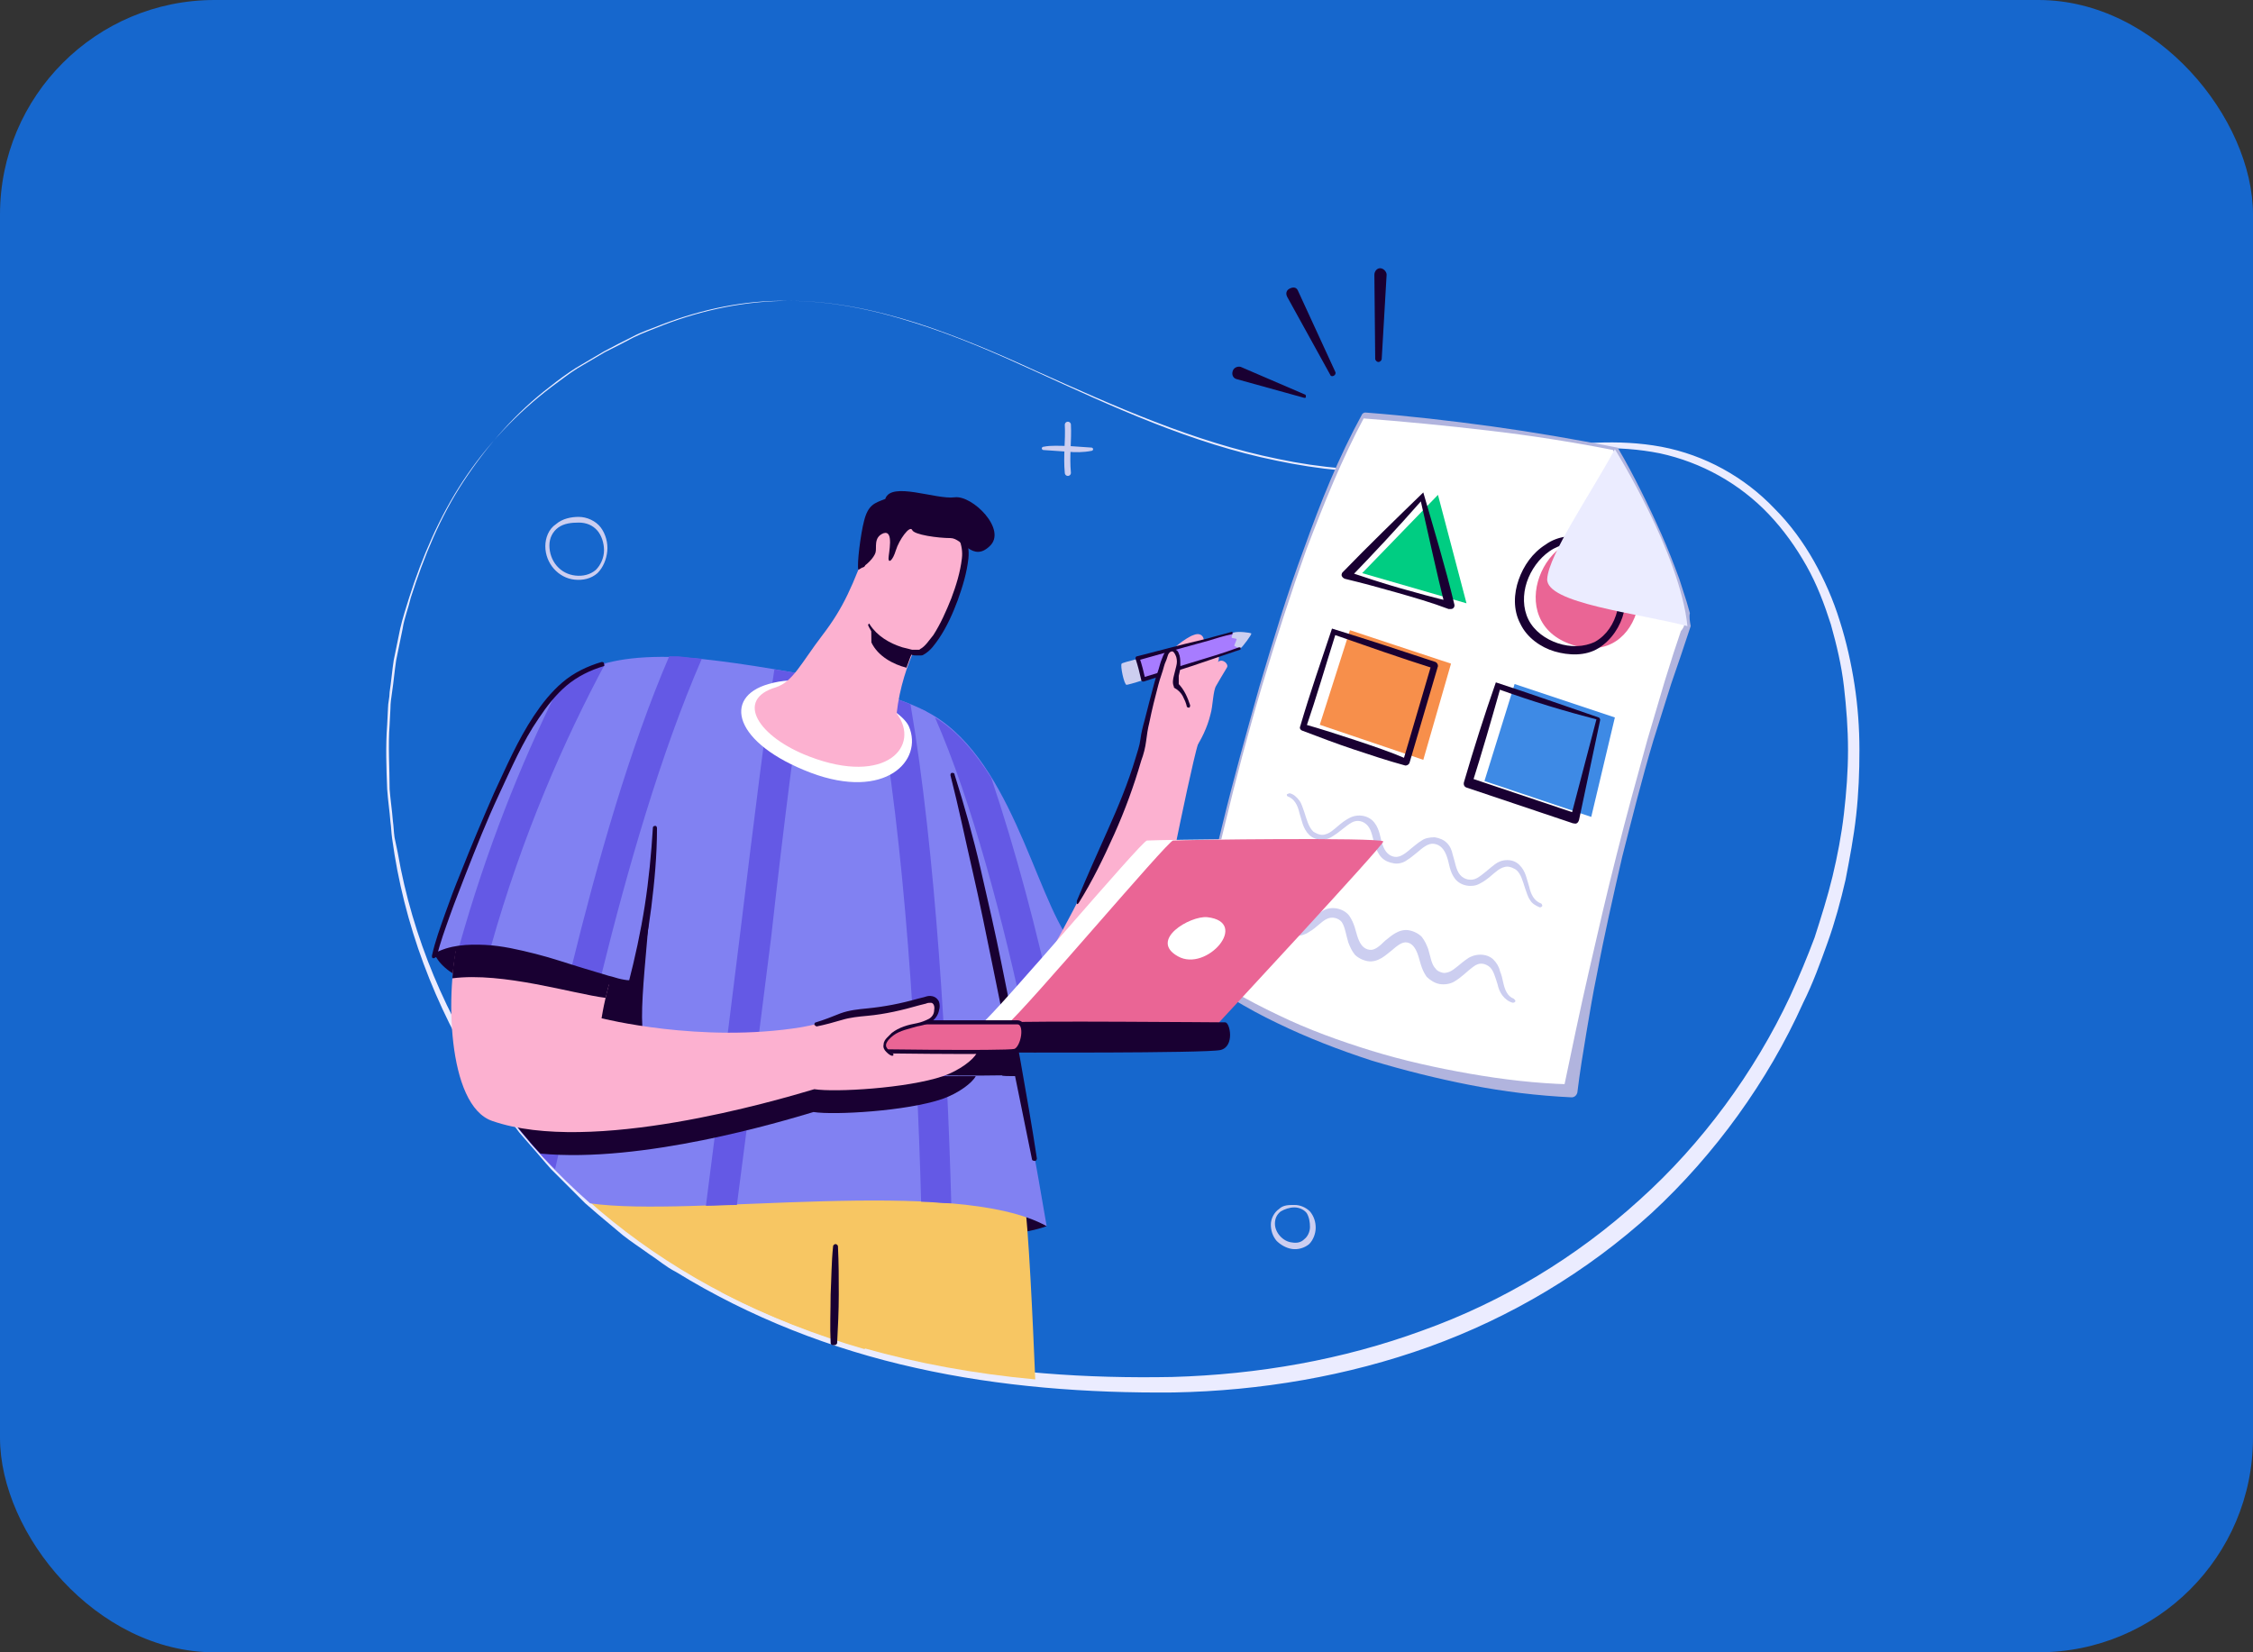 <svg width="210" height="154" viewBox="0 0 210 154" fill="none" xmlns="http://www.w3.org/2000/svg">
<rect x="0" y="0" width="210" height="154" fill="#333333" stroke="none"/>
<rect width="210" height="154" rx="20" fill="#1667CD"/>
<path d="M142.922 42.552C138.971 43.464 135.02 43.996 130.992 44.072C126.965 44.148 122.938 43.768 118.987 42.932C111.084 41.337 103.714 37.917 96.419 34.574C92.772 32.902 89.125 31.306 85.25 30.091C81.451 28.875 77.499 28.039 73.472 28.039C69.445 27.963 65.494 28.799 61.694 30.243C60.783 30.623 59.795 30.927 58.959 31.383C58.047 31.838 57.136 32.294 56.3 32.75L53.716 34.27C52.88 34.802 52.044 35.41 51.285 36.018C48.093 38.449 45.434 41.489 43.23 44.832C41.027 48.175 39.507 51.898 38.291 55.698C38.063 56.685 37.683 57.597 37.531 58.585L36.924 61.548C36.772 62.536 36.696 63.524 36.544 64.512C36.468 65.044 36.392 65.5 36.392 66.031L36.316 67.551C36.164 69.527 36.316 71.578 36.316 73.554C36.392 74.542 36.544 75.529 36.62 76.517C36.696 77.049 36.696 77.505 36.772 78.037L37.075 79.481C38.443 87.383 41.635 94.83 46.118 101.44L47.941 103.872C48.245 104.252 48.549 104.708 48.853 105.088L49.841 106.227C50.525 106.987 51.133 107.747 51.816 108.431L53.944 110.482L55.008 111.546L56.148 112.458L58.427 114.358C59.187 114.965 60.023 115.497 60.859 116.029C61.694 116.561 62.454 117.169 63.366 117.701C70.205 121.804 77.727 124.616 85.478 126.287C93.304 127.959 101.282 128.491 109.261 128.339C117.239 128.111 125.142 126.743 132.588 124.008C140.035 121.348 146.949 117.169 152.8 111.85C155.763 109.191 158.423 106.227 160.778 103.036C163.134 99.845 165.185 96.425 166.857 92.854C167.693 91.03 168.453 89.207 169.137 87.383C169.745 85.484 170.352 83.584 170.808 81.684C171.264 79.785 171.644 77.809 171.872 75.834C172.1 73.858 172.252 71.882 172.252 69.907C172.252 67.931 172.1 65.956 171.872 63.98C171.644 62.004 171.188 60.105 170.656 58.205C170.048 56.305 169.365 54.482 168.377 52.734C167.389 50.986 166.249 49.391 164.882 47.947C162.146 45.06 158.575 43.084 154.7 42.248C152.8 41.868 150.748 41.716 148.773 41.792C146.797 41.792 144.822 42.172 142.922 42.552ZM142.77 42.172C144.746 41.716 146.721 41.337 148.773 41.261C150.824 41.184 152.8 41.261 154.852 41.64C158.879 42.4 162.602 44.452 165.413 47.415C166.857 48.859 168.073 50.531 169.061 52.278C170.048 54.026 170.884 55.925 171.492 57.901C172.1 59.801 172.556 61.852 172.86 63.828C173.164 65.803 173.316 67.855 173.316 69.907C173.316 71.958 173.24 73.934 173.012 75.985C172.784 78.037 172.404 80.013 172.024 81.988C171.568 83.964 171.036 85.939 170.352 87.839C169.669 89.739 168.985 91.638 168.073 93.462C166.401 97.185 164.35 100.68 161.994 103.948C159.639 107.215 156.903 110.33 153.94 113.066C147.937 118.537 140.794 122.792 133.196 125.527C125.598 128.263 117.467 129.631 109.413 129.782C101.358 129.858 93.228 129.251 85.402 127.503C77.499 125.755 69.901 122.792 62.986 118.537C62.074 118.081 61.315 117.397 60.479 116.865C59.643 116.257 58.807 115.725 58.047 115.117L55.692 113.142L54.552 112.154L53.488 111.09L51.361 108.963C50.677 108.203 50.069 107.443 49.385 106.683L48.397 105.543C48.093 105.163 47.789 104.708 47.485 104.328L45.662 101.896C41.179 95.21 38.063 87.535 36.772 79.633L36.544 78.113C36.468 77.581 36.468 77.125 36.392 76.593C36.316 75.606 36.164 74.618 36.088 73.554C36.012 71.578 35.936 69.527 36.088 67.551L36.164 66.031C36.164 65.5 36.316 65.044 36.316 64.512C36.468 63.524 36.544 62.536 36.696 61.548L37.303 58.585C37.531 57.597 37.835 56.685 38.139 55.698C39.355 51.898 40.951 48.175 43.154 44.832C45.358 41.489 48.169 38.525 51.361 36.094C52.197 35.486 52.956 34.878 53.792 34.346L56.376 32.826C57.287 32.37 58.199 31.914 59.035 31.459C59.947 31.003 60.859 30.699 61.77 30.319C65.494 28.875 69.521 28.039 73.548 28.039C77.575 28.039 81.526 28.875 85.402 30.091C89.201 31.306 92.924 32.902 96.571 34.574C103.866 37.841 111.236 41.184 119.139 42.78C123.09 43.616 127.041 43.92 131.068 43.844C134.944 43.616 138.895 43.084 142.77 42.172Z" fill="#EBECFF"/>
<path d="M157.283 58.281C156.295 52.962 151.736 43.768 150.521 41.793C138.971 39.437 127.041 38.677 127.041 38.677C118.379 54.33 110.933 90.119 110.933 90.119C126.585 101.364 146.417 101.592 146.417 101.592C150.824 76.214 157.283 58.281 157.283 58.281Z" fill="white"/>
<path d="M156.979 58.281L156.751 57.293L156.447 56.23C156.219 55.546 155.991 54.786 155.764 54.102C155.308 52.734 154.776 51.291 154.168 49.923C153.636 48.555 153.028 47.187 152.344 45.82C151.736 44.452 151.052 43.16 150.293 41.868L150.369 41.944C146.493 41.185 142.618 40.577 138.667 40.121C134.792 39.665 130.841 39.285 126.889 38.981L127.193 38.829C125.066 42.78 123.394 46.959 121.798 51.139C120.279 55.394 118.911 59.649 117.619 63.98C116.328 68.311 115.188 72.642 114.124 77.049C113.06 81.38 111.996 85.788 111.085 90.195L111.009 89.891C113.592 91.714 116.252 93.234 119.139 94.602C121.95 95.969 124.914 97.033 127.877 97.945C130.841 98.857 133.956 99.541 136.995 100.073C140.035 100.605 143.226 100.984 146.265 101.06L145.734 101.516C146.493 97.869 147.253 94.222 148.089 90.575C148.925 86.927 149.761 83.28 150.673 79.709C151.584 76.062 152.572 72.49 153.56 68.919C154.092 67.095 154.624 65.348 155.156 63.524L155.991 60.865L156.447 59.497L156.675 58.813C156.827 58.661 156.979 58.357 156.979 58.281ZM157.587 58.357L156.675 61.093L155.764 63.752C155.232 65.5 154.624 67.323 154.092 69.071C153.028 72.642 152.116 76.29 151.204 79.861C150.369 83.508 149.533 87.155 148.849 90.802C148.469 92.626 148.165 94.45 147.861 96.273C147.557 98.097 147.253 99.921 147.025 101.82C146.949 102.124 146.721 102.276 146.493 102.276C143.302 102.124 140.187 101.744 137.071 101.136C133.956 100.529 130.917 99.769 127.877 98.857C124.838 97.869 121.874 96.729 119.063 95.362C116.176 93.994 113.516 92.322 110.933 90.499C110.857 90.423 110.781 90.347 110.857 90.195C111.768 85.788 112.832 81.38 113.896 77.049C114.96 72.642 116.176 68.311 117.391 63.98C118.683 59.649 119.975 55.318 121.57 51.063C123.09 46.807 124.762 42.628 126.965 38.601C127.041 38.525 127.117 38.449 127.269 38.449C131.221 38.753 135.172 39.209 139.047 39.741C142.922 40.273 146.873 40.957 150.749 41.717C150.825 41.717 150.825 41.717 150.825 41.792C151.584 43.084 152.268 44.376 152.952 45.744C153.636 47.111 154.244 48.403 154.852 49.771C155.46 51.139 155.991 52.506 156.523 53.95C156.751 54.634 156.979 55.394 157.207 56.078L157.511 57.141C157.435 57.521 157.511 57.901 157.587 58.357Z" fill="#B1B4DE"/>
<path d="M134.032 46.124L126.966 53.418L136.692 56.23L134.032 46.124Z" fill="#00CD82"/>
<path d="M125.826 58.737L123.015 67.552L132.665 70.819L135.248 61.853L125.826 58.737Z" fill="#F78F4B"/>
<path d="M141.175 63.752L138.364 72.794L148.318 76.138L150.521 66.868L141.175 63.752Z" fill="#3E8AE5"/>
<path d="M149.533 50.303C143.986 48.555 139.959 57.977 146.57 60.105C153.257 62.308 155.08 52.05 149.533 50.303Z" fill="#EA6595"/>
<path d="M132.436 46.732C130.233 49.239 128.029 51.595 125.75 53.95L125.598 53.266C127.193 53.798 128.789 54.33 130.385 54.786C131.98 55.242 133.652 55.698 135.248 56.078L134.716 56.61C133.88 53.266 133.196 50.075 132.436 46.732ZM132.664 45.896C133.652 49.315 134.716 52.81 135.552 56.306C135.628 56.534 135.476 56.761 135.248 56.761C135.172 56.761 135.096 56.761 135.02 56.761C133.424 56.154 131.828 55.698 130.233 55.242C128.637 54.786 126.965 54.33 125.37 53.95C125.142 53.874 124.99 53.646 125.066 53.494C125.066 53.418 125.142 53.342 125.142 53.342C127.573 50.835 130.157 48.327 132.664 45.896Z" fill="#190032"/>
<path d="M124.458 59.193C123.546 62.081 122.71 64.968 121.722 67.855L121.494 67.475C123.09 67.931 124.762 68.463 126.357 68.995C127.953 69.527 129.549 70.059 131.144 70.743L130.765 70.971L133.424 61.928L133.652 62.308C130.537 61.321 127.497 60.257 124.458 59.193ZM124.154 58.585C127.345 59.573 130.613 60.637 133.804 61.701C133.956 61.777 134.032 61.928 134.032 62.081L131.372 71.123C131.296 71.275 131.144 71.351 130.992 71.351C129.321 70.895 127.725 70.363 126.129 69.831C124.534 69.299 122.938 68.691 121.342 68.083C121.19 68.007 121.114 67.855 121.19 67.703C122.102 64.588 123.166 61.549 124.154 58.585Z" fill="#190032"/>
<path d="M139.807 64.284C138.971 67.247 138.135 70.135 137.223 73.022L136.995 72.49L146.949 75.834L146.418 76.138L148.849 66.867L149.001 67.095C145.734 66.26 142.77 65.348 139.807 64.284ZM139.427 63.6C142.694 64.664 145.886 65.804 149.001 66.867C149.077 66.867 149.153 67.019 149.153 67.095L147.177 76.442C147.101 76.669 146.949 76.821 146.721 76.745H146.645L136.692 73.402C136.464 73.326 136.388 73.098 136.464 72.87C137.375 69.755 138.363 66.639 139.427 63.6Z" fill="#190032"/>
<path d="M147.861 50.835C146.721 50.455 145.43 50.683 144.442 51.367C143.454 52.051 142.694 53.115 142.314 54.254C141.934 55.394 141.934 56.686 142.466 57.75C142.998 58.813 144.062 59.573 145.202 59.953C146.342 60.333 147.633 60.333 148.697 59.801C149.761 59.193 150.445 58.13 150.749 56.914C151.053 55.698 150.977 54.406 150.521 53.267C149.989 52.051 149.077 51.215 147.861 50.835ZM148.089 50.227C149.457 50.683 150.521 51.747 151.053 53.039C151.584 54.33 151.66 55.774 151.357 57.066C151.053 58.358 150.217 59.649 149.001 60.409C147.785 61.169 146.19 61.093 144.898 60.713C143.606 60.333 142.314 59.421 141.707 58.13C141.023 56.838 141.099 55.318 141.555 54.026C142.01 52.735 142.846 51.519 144.062 50.759C145.202 49.923 146.797 49.771 148.089 50.227Z" fill="#190032"/>
<path d="M150.521 41.869C148.165 46.2 144.366 51.671 144.214 53.95C144.062 56.23 152.648 57.142 157.283 58.357C156.599 51.595 150.521 41.869 150.521 41.869Z" fill="#EBECFF"/>
<path d="M120.203 73.934C120.583 74.01 120.887 74.314 121.115 74.618C121.343 74.922 121.419 75.302 121.571 75.682C121.798 76.366 121.95 77.049 122.406 77.505C122.634 77.657 122.938 77.809 123.242 77.809C123.546 77.809 123.85 77.657 124.078 77.505C124.61 77.125 125.066 76.594 125.826 76.214C126.585 75.834 127.573 75.986 128.105 76.669C128.637 77.353 128.637 78.113 128.865 78.721C129.093 79.405 129.473 79.785 130.005 79.861C130.537 79.937 131.069 79.481 131.6 79.025C131.904 78.797 132.132 78.569 132.512 78.341C132.816 78.113 133.272 78.037 133.728 78.037C134.184 78.113 134.564 78.265 134.868 78.569C135.172 78.873 135.324 79.253 135.4 79.633C135.628 80.317 135.704 81.077 136.084 81.532C136.463 81.988 137.147 82.14 137.679 81.837C138.211 81.532 138.743 81.001 139.351 80.545C139.655 80.317 140.035 80.165 140.491 80.165C140.947 80.165 141.326 80.317 141.63 80.621C142.238 81.229 142.314 81.988 142.542 82.672C142.694 83.356 142.998 83.964 143.606 84.192C143.682 84.192 143.758 84.344 143.758 84.42C143.758 84.496 143.606 84.572 143.53 84.572C143.15 84.42 142.77 84.192 142.618 83.888C142.39 83.584 142.314 83.204 142.162 82.824C141.934 82.14 141.782 81.457 141.326 81.077C141.099 80.925 140.795 80.773 140.491 80.773C140.187 80.773 139.883 80.925 139.655 81.077C139.123 81.457 138.667 81.988 137.907 82.368C137.223 82.748 136.16 82.596 135.628 81.912C135.096 81.229 135.096 80.469 134.868 79.861C134.64 79.177 134.26 78.721 133.652 78.645C133.12 78.569 132.588 79.025 132.056 79.481C131.752 79.709 131.524 79.937 131.145 80.165C130.841 80.393 130.385 80.545 129.929 80.469C129.473 80.393 129.093 80.241 128.789 79.937C128.485 79.633 128.333 79.253 128.181 78.873C127.953 78.189 127.877 77.429 127.497 76.974C127.117 76.518 126.509 76.366 125.978 76.669C125.446 76.974 124.914 77.505 124.306 77.885C124.002 78.113 123.622 78.265 123.166 78.265C122.786 78.265 122.33 78.113 122.026 77.809C121.419 77.201 121.343 76.442 121.115 75.758C120.963 75.074 120.659 74.466 120.051 74.238C119.975 74.238 119.899 74.086 119.975 74.01C120.051 74.01 120.127 73.934 120.203 73.934Z" fill="#CCCEF0"/>
<path d="M117.848 82.976C118.228 83.052 118.531 83.28 118.759 83.584C118.987 83.888 119.139 84.268 119.215 84.572C119.443 85.256 119.595 85.94 120.051 86.32C120.279 86.472 120.583 86.548 120.811 86.548C121.115 86.548 121.343 86.396 121.571 86.244C122.103 85.864 122.559 85.332 123.318 84.876C124.078 84.42 125.218 84.648 125.75 85.332C126.282 86.092 126.358 86.852 126.586 87.46C126.814 88.067 127.118 88.447 127.65 88.523C128.105 88.599 128.561 88.219 129.093 87.687C129.397 87.46 129.625 87.231 130.005 87.004C130.385 86.776 130.841 86.624 131.297 86.7C131.753 86.776 132.209 87.004 132.513 87.308C132.817 87.687 132.969 88.067 133.12 88.447C133.348 89.207 133.424 89.891 133.804 90.271C133.956 90.499 134.184 90.575 134.412 90.651C134.64 90.727 134.868 90.651 135.096 90.575C135.628 90.347 136.084 89.815 136.768 89.359C137.072 89.131 137.528 88.979 137.983 88.979C138.439 88.979 138.895 89.131 139.199 89.435C139.503 89.739 139.731 90.119 139.807 90.499C139.959 90.879 140.035 91.183 140.111 91.563C140.263 92.246 140.491 92.854 141.099 93.082C141.175 93.158 141.251 93.234 141.251 93.31C141.251 93.386 141.099 93.462 141.023 93.462C140.643 93.386 140.263 93.082 140.035 92.778C139.807 92.474 139.655 92.094 139.579 91.715C139.351 91.031 139.199 90.347 138.743 90.043C138.515 89.891 138.287 89.815 138.059 89.815C137.832 89.815 137.604 89.891 137.3 90.119C136.768 90.499 136.312 91.031 135.552 91.487C135.172 91.715 134.64 91.791 134.184 91.715C133.728 91.639 133.272 91.335 132.969 91.031C132.437 90.271 132.361 89.511 132.133 88.903C131.905 88.295 131.601 87.915 131.145 87.839C130.689 87.763 130.233 88.143 129.701 88.599C129.397 88.827 129.169 89.055 128.789 89.283C128.409 89.511 127.954 89.663 127.498 89.587C127.042 89.511 126.586 89.283 126.282 88.979C125.978 88.599 125.826 88.219 125.674 87.839C125.446 87.079 125.37 86.396 125.066 85.94C124.762 85.56 124.154 85.408 123.698 85.636C123.166 85.864 122.711 86.472 122.027 86.852C121.723 87.079 121.267 87.231 120.811 87.231C120.355 87.231 119.975 87.079 119.595 86.776C118.987 86.168 118.911 85.332 118.759 84.648C118.607 83.964 118.379 83.28 117.696 83.052C117.62 83.052 117.62 82.976 117.62 82.9C117.772 82.976 117.848 82.976 117.848 82.976Z" fill="#CCCEF0"/>
<path d="M97.559 114.282C90.189 117.017 58.959 114.586 56.908 112.154C82.818 109.267 94.444 110.635 97.559 114.282Z" fill="#190032"/>
<path d="M66.025 111.318L67.241 120.437C75.296 124.616 85.022 127.503 96.495 128.567C96.267 123.172 95.887 114.51 95.431 111.242H66.025V111.318Z" fill="#F7C663"/>
<path d="M42.546 96.273C49.385 109.191 61.846 120.361 80.614 125.755C80.158 120.209 79.474 113.978 78.487 107.747L42.546 96.273Z" fill="#F7C663"/>
<path d="M77.422 125.147C77.347 123.628 77.422 122.108 77.422 120.664C77.498 119.144 77.498 117.625 77.65 116.181C77.65 116.029 77.802 115.953 77.878 115.953C77.954 115.953 78.106 116.029 78.106 116.181C78.182 117.701 78.182 119.22 78.182 120.664C78.182 122.184 78.106 123.704 78.03 125.147C78.03 125.299 77.878 125.375 77.726 125.375C77.498 125.375 77.422 125.299 77.422 125.147Z" fill="#190032"/>
<path d="M78.258 68.843C80.766 68.995 83.957 65.12 86.237 66.26C94.139 70.211 96.419 83.356 99.838 87.839C100.066 97.793 91.328 95.741 91.328 95.741L78.258 68.843Z" fill="#8181F2"/>
<path d="M98.167 93.842C96.723 87.003 94.671 79.253 92.392 72.49C90.948 70.21 89.276 68.159 87.149 66.867C90.568 74.618 93.608 86.167 95.583 95.589C96.571 95.209 97.483 94.677 98.167 93.842Z" fill="#6459E5"/>
<path d="M97.558 114.282C93.607 91.031 88.44 67.399 86.237 66.26C83.957 65.044 79.094 63.676 76.055 63.068C70.432 62.005 66.025 61.397 63.213 61.245C60.63 61.093 49.612 82.444 46.801 103.264C49.156 106.455 51.892 109.419 55.007 112.154C64.429 113.522 89.048 109.571 97.558 114.282Z" fill="#8181F2"/>
<path d="M84.869 65.651C84.185 65.347 83.426 65.12 82.59 64.816C82.286 64.74 82.058 64.664 81.754 64.588C84.337 78.417 85.477 97.641 85.857 112.002C86.769 112.002 87.757 112.154 88.668 112.154C88.289 98.173 87.225 79.481 84.869 65.651Z" fill="#6459E5"/>
<path d="M74.992 62.84C74.536 62.764 74.004 62.688 73.548 62.612C73.092 62.536 72.636 62.46 72.18 62.384C71.42 67.247 70.356 75.757 68.989 87.003C68.077 94.374 67.013 102.96 65.797 112.382C66.709 112.382 67.697 112.306 68.685 112.306C69.9 103.036 70.964 94.678 71.876 87.383C73.092 76.441 74.232 67.703 74.992 62.84Z" fill="#6459E5"/>
<path d="M55.919 91.107L53.184 90.195C51.968 95.134 50.828 99.921 49.917 104.252C49.765 105.012 49.613 105.696 49.385 106.456C50.145 107.291 50.904 108.203 51.74 108.963C52.044 107.671 52.348 106.304 52.652 104.86C53.64 100.681 54.704 95.97 55.919 91.107Z" fill="#6459E5"/>
<path d="M60.934 78.189C60.706 87.003 59.11 95.438 60.25 97.413C55.083 97.717 51.816 95.666 51.816 95.666L60.934 78.189Z" fill="#190032"/>
<path d="M75.826 103.644C77.726 103.948 84.489 103.568 87.832 102.428C89.352 101.897 90.643 100.909 90.947 100.301C85.097 100.301 75.067 100.301 75.067 100.301L74.687 97.945C65.341 99.465 56.07 97.109 56.07 97.109C56.602 93.842 57.59 91.335 57.59 91.335L49.46 90.347C48.32 94.526 47.408 98.857 46.8 103.188C47.94 104.708 49.08 106.152 50.372 107.519C59.87 108.431 72.787 104.556 75.826 103.644Z" fill="#190032"/>
<path d="M95.126 100.301C94.974 99.389 94.746 98.401 94.594 97.489C94.518 97.489 94.442 97.489 94.367 97.489C92.087 97.489 82.285 97.489 79.018 97.489V100.149C79.018 100.149 89.731 100.301 93.379 100.225C93.379 100.301 93.987 100.301 95.126 100.301Z" fill="#190032"/>
<path d="M96.191 108.051L92.543 90.119C91.936 87.155 91.328 84.116 90.644 81.153C89.96 78.189 89.352 75.226 88.592 72.262C88.592 72.186 88.592 72.034 88.744 72.034C88.82 72.034 88.972 72.034 88.972 72.186C89.884 75.074 90.72 78.037 91.404 81.001C92.088 83.964 92.771 86.927 93.379 89.967C93.987 92.93 94.595 95.969 95.127 98.933C95.659 101.972 96.191 104.936 96.647 107.975C96.647 108.051 96.571 108.203 96.495 108.203C96.267 108.203 96.191 108.127 96.191 108.051Z" fill="#190032"/>
<path d="M71.648 63.752C67.317 64.968 68.381 69.299 75.599 72.034C82.514 74.618 86.085 70.895 84.717 67.703C83.806 65.652 76.435 62.308 71.648 63.752Z" fill="white"/>
<path d="M81.07 50.303C79.475 54.634 78.639 56.609 76.663 59.193C74.687 61.776 73.928 63.524 72.332 64.056C68.457 65.195 70.66 68.691 75.447 70.514C82.59 73.25 85.857 69.527 83.578 66.487C84.109 61.624 86.617 57.901 86.617 57.901L81.07 50.303Z" fill="#FCB1D0"/>
<path d="M81.602 51.062C81.146 51.898 81.374 53.114 81.146 54.406L81.222 59.877C81.83 61.168 83.274 61.928 84.489 62.232C85.401 59.572 86.541 57.825 86.541 57.825L81.602 51.062Z" fill="#190032"/>
<path d="M84.946 47.187C82.514 47.187 80.918 48.935 80.311 52.658L80.994 58.281C81.906 60.029 84.186 60.864 85.553 60.864C87.225 60.864 89.961 54.178 89.961 51.67C89.961 49.087 87.529 47.187 84.946 47.187Z" fill="#FCB1D0"/>
<path d="M81.07 58.205C81.754 59.269 82.894 59.953 84.11 60.333C84.413 60.408 84.718 60.484 85.021 60.56C85.173 60.56 85.325 60.56 85.477 60.56C85.553 60.56 85.629 60.56 85.629 60.56C85.705 60.56 85.705 60.56 85.781 60.484C86.237 60.257 86.617 59.649 86.997 59.193C87.681 58.129 88.213 56.913 88.669 55.773C89.125 54.558 89.504 53.342 89.656 52.05C89.808 50.834 89.276 49.619 88.365 48.783C87.453 47.947 86.237 47.491 85.021 47.491C83.806 47.491 82.59 48.099 81.906 49.163C81.222 50.227 80.842 51.442 80.614 52.734C80.614 52.81 80.462 52.886 80.386 52.886C80.31 52.886 80.234 52.734 80.234 52.658C80.462 51.366 80.766 50.075 81.526 48.935C81.906 48.403 82.362 47.871 82.97 47.491C83.578 47.111 84.262 46.959 84.945 46.959C86.313 46.959 87.681 47.415 88.745 48.327C89.808 49.239 90.416 50.606 90.264 52.05C90.112 53.418 89.732 54.634 89.276 55.925C88.821 57.141 88.289 58.357 87.529 59.497C87.149 60.029 86.769 60.636 86.085 61.016C86.009 61.092 85.857 61.092 85.781 61.092C85.705 61.092 85.553 61.092 85.477 61.092C85.325 61.092 85.097 61.092 84.945 61.016C84.641 60.94 84.262 60.864 83.958 60.788C82.666 60.333 81.45 59.497 80.918 58.281C80.918 58.205 80.918 58.205 80.994 58.129C80.994 58.129 81.07 58.129 81.07 58.205Z" fill="#190032"/>
<path d="M80.006 53.114C80.842 52.658 81.45 51.974 81.602 51.518C81.754 51.062 81.374 50.075 82.362 49.695C83.35 49.391 82.818 51.594 82.818 52.05C82.818 52.506 83.198 52.278 83.502 51.291C83.805 50.303 84.793 48.935 85.021 49.391C85.173 49.847 87.453 50.151 88.593 50.151C89.732 50.151 90.644 52.43 92.24 50.911C93.911 49.391 90.644 46.123 88.972 46.352C87.225 46.579 83.046 44.832 82.514 46.504C81.526 46.883 80.918 47.035 80.538 48.555C80.234 49.695 79.854 52.582 80.006 53.114Z" fill="#190032"/>
<path d="M112.832 66.563C112.528 67.855 111.92 68.995 111.464 69.679C110.628 69.299 109.413 63.828 109.337 61.928C109.109 61.776 108.957 61.624 108.881 61.472C108.577 60.788 110.704 59.345 111.236 59.193C112.148 58.813 112.376 59.725 112.072 59.953C113.06 59.421 113.364 60.257 112.908 60.712C113.744 60.56 113.668 61.472 113.516 61.7C113.972 61.32 114.579 61.928 114.352 62.232C113.972 62.84 113.592 63.524 113.364 63.904C113.06 64.36 113.06 65.803 112.832 66.563Z" fill="#FCB1D0"/>
<path d="M106.069 61.396C105.233 61.624 104.625 61.776 104.549 61.852C104.397 62.004 104.777 63.828 105.005 63.828C105.081 63.828 105.689 63.676 106.601 63.372C106.449 62.688 106.221 61.928 106.069 61.396Z" fill="#CCCEF0"/>
<path d="M114.959 58.965C114.883 58.965 108.576 60.712 106.069 61.396C106.297 61.928 106.449 62.764 106.601 63.372C109.26 62.536 115.643 60.56 115.643 60.484C115.643 60.333 115.035 58.965 114.959 58.965Z" fill="#A77CFF"/>
<path d="M114.959 58.965C115.415 58.813 116.555 58.965 116.631 59.041C116.707 59.117 115.795 60.332 115.643 60.408C115.491 60.484 115.035 60.18 115.035 60.18C115.035 60.18 115.263 59.648 115.263 59.573C115.263 59.497 114.807 59.497 114.807 59.421C114.731 59.421 114.959 58.965 114.959 58.965Z" fill="#CCCEF0"/>
<path d="M114.807 59.117C114.047 59.269 113.363 59.497 112.603 59.724L110.4 60.332L106.069 61.548L106.221 61.32C106.449 62.004 106.601 62.612 106.753 63.296L106.525 63.144L111.008 61.776C112.527 61.32 114.047 60.864 115.491 60.332C115.567 60.332 115.643 60.332 115.643 60.408C115.643 60.484 115.643 60.56 115.567 60.56C114.047 61.092 112.603 61.548 111.084 62.08L106.601 63.524C106.525 63.524 106.373 63.524 106.373 63.372C106.221 62.688 106.069 62.08 105.841 61.396C105.841 61.32 105.841 61.168 105.993 61.168L110.4 60.028L112.603 59.497C113.363 59.269 114.047 59.117 114.807 58.889C114.883 58.889 114.883 58.889 114.883 58.965C114.883 59.041 114.883 59.117 114.807 59.117C114.883 59.117 114.883 59.117 114.807 59.117Z" fill="#190032"/>
<path d="M97.787 88.979C104.322 77.353 106.373 70.439 106.601 68.767C106.829 67.095 108.045 62.46 108.653 61.093C109.109 59.953 110.021 60.712 109.869 62.004C109.793 62.688 109.565 63.296 109.717 63.828C110.932 64.74 110.856 66.411 111.312 66.715C112.072 67.247 112.072 67.171 111.692 69.223C110.704 72.642 107.741 87.915 107.741 87.915L97.787 88.979Z" fill="#FCB1D0"/>
<path d="M100.371 83.964C101.282 81.76 102.27 79.556 103.258 77.353C104.246 75.149 105.158 72.946 105.841 70.666C105.993 70.135 106.221 69.527 106.297 68.919C106.373 68.311 106.525 67.703 106.677 67.171C106.981 65.955 107.285 64.816 107.589 63.676C107.741 63.068 107.969 62.536 108.121 61.928C108.197 61.624 108.349 61.32 108.425 61.092C108.577 60.788 108.729 60.408 109.185 60.408C109.413 60.408 109.565 60.56 109.717 60.636C109.869 60.788 109.869 60.94 109.945 61.092C110.021 61.396 110.021 61.776 110.021 62.08C110.021 62.384 109.945 62.688 109.869 62.992C109.869 63.296 109.869 63.524 109.869 63.828L109.793 63.676C110.401 64.284 110.705 65.043 110.932 65.727C110.932 65.803 110.932 65.879 110.856 65.955C110.78 65.955 110.705 65.955 110.629 65.879C110.553 65.499 110.401 65.195 110.249 64.891C110.097 64.588 109.793 64.284 109.489 64.132L109.413 64.056V63.98C109.261 63.676 109.337 63.296 109.413 62.992C109.489 62.688 109.565 62.384 109.641 62.08C109.717 61.776 109.717 61.548 109.641 61.244C109.565 61.016 109.413 60.712 109.261 60.712C109.033 60.712 108.881 60.94 108.805 61.244C108.729 61.548 108.577 61.776 108.501 62.08C108.349 62.688 108.121 63.22 107.969 63.828C107.665 64.968 107.361 66.183 107.133 67.323C106.981 67.931 106.905 68.463 106.829 69.071C106.753 69.679 106.601 70.286 106.373 70.894C105.69 73.25 104.854 75.529 103.866 77.733C102.878 79.936 101.814 82.14 100.523 84.192C100.447 84.268 100.371 84.268 100.371 84.268C100.371 84.116 100.371 84.04 100.371 83.964Z" fill="#190032"/>
<path d="M40.57 89.055C42.773 93.462 57.362 94.374 59.186 91.714C57.286 87.763 42.925 86.243 40.57 89.055Z" fill="#190032"/>
<path d="M75.067 98.097L74.687 95.741C65.341 97.261 56.071 94.906 56.071 94.906C56.603 91.638 57.59 89.131 57.59 89.131L42.773 87.383C41.482 92.17 41.634 103.036 45.889 104.48C55.083 107.671 72.331 102.58 75.903 101.516C77.802 101.82 84.565 101.44 87.908 100.3C89.428 99.769 90.72 98.781 91.024 98.173C85.097 98.097 75.067 98.097 75.067 98.097Z" fill="#FCB1D0"/>
<path d="M56.451 93.006C56.983 90.726 57.59 89.055 57.59 89.055L42.773 87.307C42.469 88.371 42.242 89.738 42.166 91.182C46.877 90.574 53.411 92.626 56.451 93.006Z" fill="#190032"/>
<path d="M91.403 95.513C93.303 93.918 106.372 78.417 106.904 78.341C108.044 78.265 125.9 78.037 126.508 78.417C126.736 78.569 110.779 95.741 110.779 95.741L91.403 95.513Z" fill="white"/>
<path d="M93.835 95.513C95.735 93.918 108.804 78.417 109.336 78.341C110.476 78.265 128.332 78.037 128.94 78.417C129.168 78.569 113.211 95.741 113.211 95.741L93.835 95.513Z" fill="#EA6595"/>
<path d="M94.367 95.286C95.583 95.134 113.743 95.286 114.199 95.286C114.655 95.286 115.111 97.565 113.743 97.869C112.299 98.173 93.455 98.097 93.455 98.097L94.367 95.286Z" fill="#190032"/>
<path d="M79.018 95.285C82.589 95.285 93.835 95.285 94.823 95.285C95.811 95.285 95.355 97.717 94.595 97.945C93.835 98.173 79.018 97.945 79.018 97.945V95.285Z" fill="#EA6595"/>
<path d="M79.018 95.285C82.589 95.285 93.835 95.285 94.823 95.285C95.811 95.285 95.355 97.717 94.595 97.945C93.835 98.173 79.018 97.945 79.018 97.945V95.285Z" stroke="#190032" stroke-width="0.38" stroke-miterlimit="10" stroke-linecap="round" stroke-linejoin="round"/>
<path d="M112.527 85.484C110.932 85.332 107.056 87.611 109.792 89.131C112.451 90.65 116.554 85.939 112.527 85.484Z" fill="white"/>
<path d="M71.647 100.148L74.687 95.741C76.89 95.361 78.106 94.753 79.246 94.525C80.918 94.221 82.665 94.373 86.312 93.158C87.756 92.702 87.68 94.601 86.616 95.133C85.553 95.665 83.501 95.665 82.665 96.957C82.209 97.717 83.273 98.249 83.273 98.249L74.231 100.224L71.647 100.148Z" fill="#FCB1D0"/>
<path d="M76.055 95.285C76.815 95.058 77.575 94.754 78.335 94.45C79.171 94.146 80.007 94.07 80.766 93.994C82.362 93.842 83.958 93.538 85.553 93.082L86.161 92.93C86.389 92.854 86.617 92.778 86.921 92.854C87.225 92.93 87.453 93.158 87.529 93.386C87.605 93.614 87.605 93.918 87.529 94.146C87.453 94.602 87.149 95.058 86.693 95.285C86.313 95.513 85.857 95.589 85.477 95.665C84.718 95.893 83.882 96.045 83.274 96.501C82.97 96.729 82.666 97.033 82.59 97.337C82.514 97.641 82.894 97.945 83.198 98.173C83.274 98.173 83.274 98.249 83.274 98.325C83.274 98.401 83.198 98.401 83.122 98.401C82.894 98.325 82.742 98.173 82.59 98.021C82.438 97.869 82.286 97.641 82.362 97.337C82.362 97.109 82.514 96.881 82.666 96.729C82.818 96.577 82.97 96.425 83.122 96.273C83.806 95.741 84.641 95.513 85.477 95.362C85.857 95.285 86.237 95.133 86.541 94.981C86.845 94.83 87.073 94.526 87.073 94.146C87.149 93.766 86.997 93.462 86.769 93.462C86.617 93.462 86.465 93.462 86.313 93.538L85.705 93.69C84.11 94.146 82.514 94.526 80.842 94.678C80.007 94.754 79.247 94.83 78.487 95.058C77.727 95.285 76.891 95.513 76.131 95.665C76.055 95.665 75.979 95.589 75.903 95.513C75.903 95.362 75.979 95.285 76.055 95.285Z" fill="#190032"/>
<path d="M49.764 67.171C47.332 70.742 41.178 85.635 40.494 89.055C45.585 86.167 56.526 92.018 58.958 91.714C61.389 81.76 61.01 77.125 61.01 77.125L63.137 61.244C54.399 60.94 52.195 63.6 49.764 67.171Z" fill="#8181F2"/>
<path d="M51.891 64.436C48.548 71.198 45.356 79.101 42.773 88.295C43.685 88.143 44.673 88.143 45.736 88.295C48.7 77.809 52.575 68.995 56.45 61.776C54.399 62.384 53.031 63.296 51.891 64.436Z" fill="#6459E5"/>
<path d="M63.213 61.168C62.909 61.168 62.681 61.168 62.377 61.168C58.654 69.83 55.69 80.316 53.259 90.194L55.994 91.106C58.502 80.924 61.617 70.134 65.416 61.396C64.581 61.32 63.821 61.244 63.213 61.168Z" fill="#6459E5"/>
<path d="M56.298 62.08C55.007 62.46 53.791 63.068 52.803 63.904C51.815 64.74 50.979 65.803 50.22 66.943C48.7 69.147 47.636 71.654 46.496 74.086C45.357 76.517 44.369 79.025 43.381 81.532C42.925 82.748 42.393 84.04 41.937 85.331C41.481 86.623 41.026 87.839 40.721 89.131L40.418 88.903C41.861 88.067 43.609 87.991 45.205 88.067C46.8 88.143 48.396 88.523 49.916 88.903C51.435 89.283 52.955 89.814 54.475 90.27C55.235 90.498 55.994 90.726 56.754 90.954C57.134 91.03 57.514 91.182 57.894 91.258C58.274 91.334 58.654 91.41 58.958 91.334L58.578 91.638C59.186 89.283 59.718 86.851 60.098 84.42C60.477 81.988 60.706 79.557 60.857 77.125C60.857 77.049 60.933 76.973 61.085 76.973C61.161 76.973 61.237 77.049 61.237 77.201C61.237 79.709 61.009 82.14 60.706 84.572C60.401 87.003 59.946 89.51 59.414 91.866C59.338 92.018 59.262 92.17 59.034 92.17C58.502 92.246 58.122 92.094 57.742 92.018C57.362 91.942 56.982 91.79 56.526 91.714C55.767 91.486 55.007 91.182 54.247 90.954C52.727 90.422 51.207 89.891 49.688 89.51C48.168 89.055 46.648 88.751 45.053 88.599C43.533 88.447 41.861 88.523 40.494 89.283C40.418 89.359 40.266 89.283 40.266 89.207C40.266 89.131 40.266 89.131 40.266 89.055C40.57 87.687 41.026 86.471 41.481 85.179C41.937 83.888 42.393 82.672 42.925 81.38C43.913 78.873 44.977 76.365 46.04 73.934C47.18 71.502 48.244 68.995 49.764 66.715C50.523 65.575 51.359 64.512 52.423 63.6C53.487 62.688 54.779 62.08 56.07 61.7C56.146 61.7 56.298 61.7 56.298 61.852C56.298 62.004 56.374 62.004 56.298 62.08Z" fill="#190032"/>
<path d="M129.245 25.608L128.789 33.434C128.789 33.586 128.637 33.738 128.485 33.738C128.333 33.738 128.181 33.586 128.181 33.434L128.105 25.608C128.105 25.304 128.333 25 128.637 25C128.941 25 129.245 25.304 129.245 25.608Z" fill="#190032"/>
<path d="M120.962 27.052L124.458 34.65C124.533 34.802 124.458 34.954 124.306 35.03C124.154 35.106 124.002 35.03 124.002 34.954L119.974 27.66C119.822 27.355 119.898 27.052 120.202 26.9C120.506 26.748 120.81 26.748 120.962 27.052Z" fill="#190032"/>
<path d="M115.643 34.194L121.646 36.778C121.722 36.778 121.722 36.929 121.722 37.005C121.722 37.081 121.646 37.081 121.57 37.081L115.263 35.334C114.959 35.258 114.807 34.954 114.883 34.65C114.959 34.27 115.339 34.118 115.643 34.194Z" fill="#190032"/>
<path d="M99.534 39.589C99.611 41.033 99.382 42.552 99.534 44.072" stroke="#CCCEF0" stroke-width="0.57" stroke-miterlimit="10" stroke-linecap="round" stroke-linejoin="round"/>
<path d="M101.738 42.02C100.978 42.172 100.218 42.172 99.459 42.096L97.255 41.944C97.179 41.944 97.103 41.868 97.103 41.792C97.103 41.716 97.179 41.64 97.255 41.64C98.015 41.488 98.775 41.564 99.534 41.564L101.738 41.716C101.814 41.716 101.89 41.792 101.89 41.868C101.89 41.944 101.814 42.02 101.738 42.02Z" fill="#CCCEF0"/>
<path d="M53.944 48.707C53.26 48.707 52.576 48.783 52.044 49.163C51.513 49.543 51.209 50.151 51.209 50.835C51.209 51.519 51.437 52.203 51.892 52.734C52.348 53.266 52.956 53.57 53.64 53.646C54.324 53.722 55.008 53.57 55.54 53.114C55.996 52.658 56.3 51.974 56.3 51.291C56.3 50.607 56.072 49.923 55.692 49.467C55.236 48.935 54.628 48.707 53.944 48.707ZM53.944 48.175C54.704 48.175 55.54 48.555 55.996 49.163C56.452 49.771 56.679 50.607 56.603 51.367C56.528 52.127 56.224 52.886 55.692 53.418C55.084 53.95 54.324 54.102 53.564 54.026C52.044 53.874 50.829 52.506 50.829 50.911C50.829 50.151 51.133 49.315 51.816 48.859C52.424 48.327 53.26 48.175 53.944 48.175Z" fill="#CCCEF0"/>
<path d="M120.659 112.534C120.203 112.534 119.747 112.686 119.367 112.914C118.987 113.218 118.835 113.598 118.835 114.054C118.835 114.89 119.595 115.725 120.431 115.801C120.887 115.877 121.267 115.801 121.57 115.497C121.874 115.27 122.102 114.814 122.102 114.358C122.102 113.902 122.026 113.446 121.798 113.066C121.57 112.762 121.115 112.534 120.659 112.534ZM120.659 112.306C121.191 112.306 121.722 112.534 122.102 112.914C122.482 113.37 122.634 113.902 122.634 114.434C122.634 114.966 122.406 115.573 122.026 115.953C121.57 116.333 120.963 116.485 120.431 116.409C119.899 116.333 119.367 116.029 118.987 115.649C118.607 115.194 118.455 114.662 118.455 114.13C118.455 113.598 118.759 112.99 119.215 112.686C119.595 112.306 120.127 112.306 120.659 112.306Z" fill="#CCCEF0"/>
</svg>
